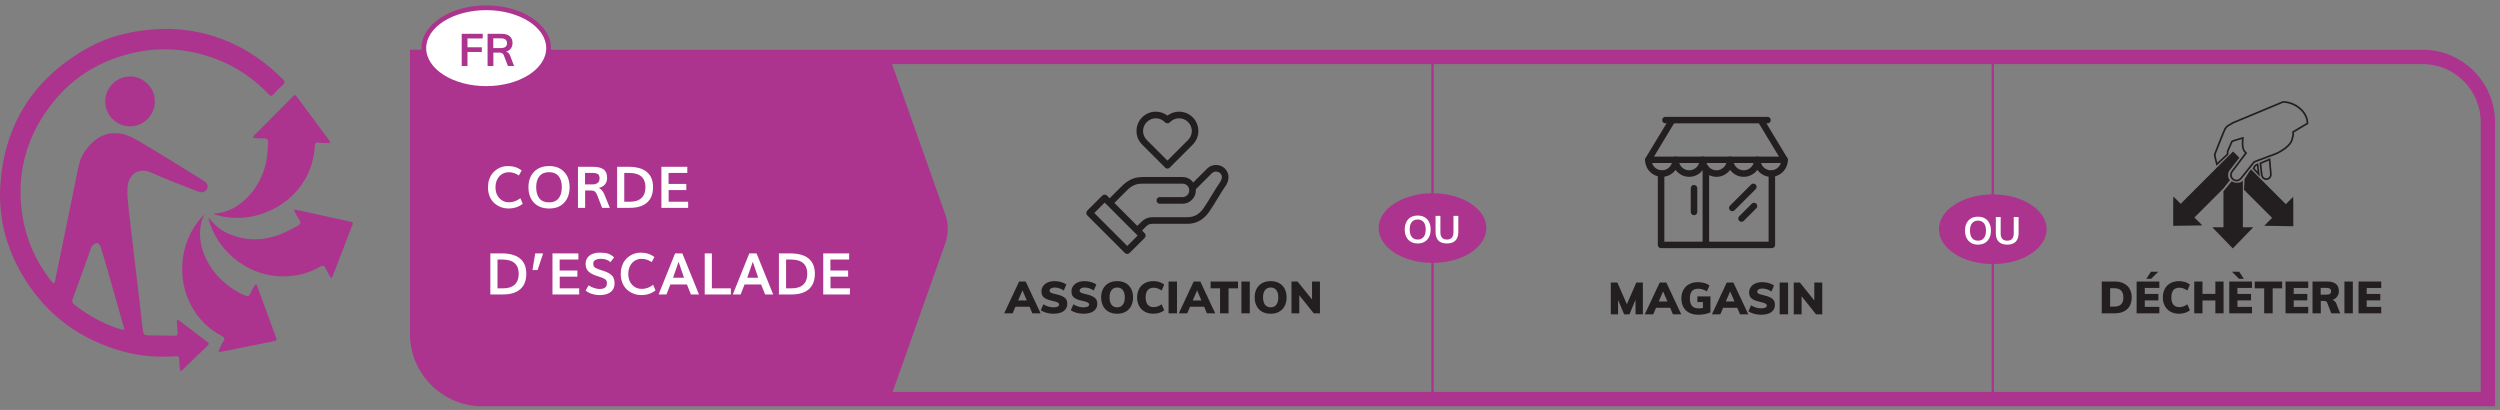 <svg width="433" height="71" viewBox="0 0 433 71" fill="none" xmlns="http://www.w3.org/2000/svg">
<rect x="0" y="0" width="433" height="71" fill="#808080" stroke="none"/>
<g clip-path="url(#clip0_47_1932)">
<path d="M432.141 70.37H83.557C76.635 70.37 71 64.74 71 57.813V8.615H419.589C426.51 8.615 432.141 14.25 432.141 21.172V70.37ZM73.484 11.099V57.813C73.484 63.37 78.005 67.886 83.557 67.886H429.661V21.172C429.661 15.62 425.141 11.099 419.589 11.099" fill="#AC348E"/>
<path d="M154.109 69.276H88.448C71.078 69.005 72.193 57.339 72.24 47.078V10H154.109L163.724 37.141C164.297 38.755 164.297 40.521 163.724 42.135" fill="#AC348E"/>
<path d="M95.021 8.333C95.021 12.198 90.177 15.328 84.208 15.328C78.24 15.328 73.401 12.198 73.401 8.333C73.401 4.469 78.24 1.339 84.208 1.339C90.177 1.339 95.021 4.469 95.021 8.333Z" fill="white"/>
<path d="M84.208 15.745C78.021 15.745 72.99 12.422 72.99 8.334C72.99 4.25 78.021 0.927 84.208 0.927C90.396 0.927 95.432 4.25 95.432 8.334C95.432 12.422 90.396 15.745 84.208 15.745ZM84.208 1.755C78.479 1.755 73.818 4.708 73.818 8.334C73.818 11.964 78.479 14.917 84.208 14.917C89.943 14.917 94.604 11.964 94.604 8.334C94.604 4.708 89.943 1.755 84.208 1.755Z" fill="#AC348E"/>
<path d="M79.969 5.854H83.609V6.662H80.969V8.188H83.453V9H80.969V11.427H79.969" fill="#AC348E"/>
<path d="M89.037 11.427H87.969L87.26 9.573C87.198 9.401 87.099 9.281 86.969 9.214C86.839 9.146 86.667 9.109 86.458 9.109H85.453V11.427H84.448V5.854H86.839C87.469 5.854 87.948 5.99 88.276 6.271C88.604 6.547 88.771 6.943 88.771 7.458C88.771 7.828 88.672 8.146 88.474 8.401C88.281 8.662 88.005 8.844 87.641 8.953C87.969 9.021 88.208 9.25 88.354 9.641L89.037 11.427ZM86.693 8.328C87.073 8.328 87.359 8.255 87.542 8.12C87.724 7.974 87.818 7.761 87.818 7.474C87.818 7.193 87.724 6.984 87.542 6.844C87.365 6.703 87.083 6.636 86.693 6.636H85.432V8.328" fill="#AC348E"/>
<path d="M29.155 5C36.504 5.135 43.342 8.021 48.988 13.729C49.358 14.104 49.384 14.344 48.983 14.708C48.415 15.208 47.889 15.75 47.384 16.318C47.061 16.682 46.863 16.672 46.519 16.312C43.847 13.505 40.696 11.401 37.045 10.078C32.337 8.37 27.535 8.062 22.66 9.255C16.17 10.838 11.103 14.463 7.493 20.057C4.066 25.37 2.905 31.208 3.899 37.448C4.556 41.557 6.217 45.25 8.754 48.547C8.827 48.646 8.894 48.75 8.983 48.833C9.097 48.938 9.228 49.026 9.353 49.125C9.41 48.979 9.498 48.844 9.524 48.693C10.056 46.156 10.576 43.62 11.097 41.083C11.826 37.531 12.561 33.974 13.274 30.417C13.561 28.974 13.795 27.516 14.655 26.271C16.181 24.068 18.191 22.682 20.957 23.162C22.165 23.37 23.337 24.01 24.415 24.651C28.045 26.807 31.623 29.047 35.217 31.266C35.931 31.708 36.118 32.177 35.858 32.719C35.577 33.302 35.009 33.458 34.222 33.146C31.55 32.083 28.842 31.094 26.228 29.912C23.978 28.896 22.207 30.182 22.082 32.536C22.019 33.708 22.144 34.901 22.274 36.073C22.743 40.292 23.259 44.505 23.754 48.719C24.092 51.594 24.441 54.469 24.764 57.349C24.821 57.818 25.019 58.062 25.488 58.068C27.092 58.104 28.707 58.125 30.316 58.156C30.701 58.161 30.79 57.943 30.759 57.599C30.707 56.969 30.67 56.339 30.634 55.708C30.629 55.599 30.691 55.49 30.717 55.385C30.811 55.422 30.915 55.438 30.993 55.495C32.649 56.75 34.306 58.01 35.962 59.271C36.238 59.479 36.191 59.641 35.967 59.854C34.498 61.266 33.03 62.688 31.561 64.099C31.483 64.177 31.363 64.208 31.259 64.26C31.228 64.146 31.175 64.031 31.165 63.917C31.113 63.37 31.04 62.818 31.04 62.271C31.04 61.766 30.837 61.656 30.368 61.693C26.925 61.979 23.545 61.604 20.264 60.578C12.853 58.266 7.228 53.703 3.462 46.911C0.858 42.208 -0.325 37.115 0.077 31.766C0.842 21.588 5.712 13.865 14.504 8.693C18.8 6.161 23.509 5.031 29.155 5ZM21.54 57.062C21.446 56.698 21.394 56.479 21.332 56.266C20.446 53.151 19.561 50.036 18.67 46.922C18.264 45.51 17.863 44.099 17.41 42.708C17.326 42.443 16.998 42.094 16.78 42.089C16.504 42.083 16.207 42.375 15.957 42.583C15.842 42.677 15.806 42.865 15.748 43.021C14.701 45.932 13.67 48.854 12.597 51.755C12.42 52.245 12.545 52.495 12.91 52.781C14.748 54.229 16.733 55.427 18.894 56.318C19.587 56.604 20.306 56.854 21.019 57.094C21.165 57.141 21.353 57.078 21.54 57.062Z" fill="#AC348E"/>
<path d="M36.92 37.01C41.764 36.812 45.337 32.239 46.144 27.828C46.332 26.812 46.363 25.766 46.441 24.729C46.483 24.213 46.248 23.943 45.686 23.963C45.196 23.984 44.707 23.943 44.217 23.922C44.077 23.911 43.946 23.864 43.811 23.833C43.884 23.703 43.931 23.542 44.035 23.438C45.4 22.057 46.769 20.693 48.139 19.318C49.014 18.438 49.9 17.557 50.769 16.667C51.009 16.422 51.15 16.401 51.373 16.703C53.259 19.266 55.165 21.812 57.056 24.37C57.123 24.463 57.16 24.583 57.207 24.688C57.077 24.719 56.946 24.781 56.816 24.781C56.285 24.766 55.754 24.76 55.228 24.698C54.728 24.641 54.54 24.792 54.514 25.312C54.415 27.427 53.816 29.401 52.738 31.224C49.712 36.354 43.035 38.953 37.347 37.203C37.202 37.156 37.061 37.073 36.92 37.01Z" fill="#AC348E"/>
<path d="M35.379 37.104C33.478 41.208 35.561 45.693 38.087 48.198C39.342 49.443 40.759 50.463 42.4 51.161C42.905 51.375 43.181 51.286 43.394 50.781C43.577 50.354 43.806 49.943 44.035 49.531C44.108 49.401 44.243 49.312 44.347 49.203C44.415 49.323 44.504 49.432 44.551 49.557C45.472 52.068 46.389 54.573 47.306 57.083C47.478 57.541 47.618 58.01 47.816 58.458C47.993 58.844 47.889 59 47.488 59.083C45.525 59.469 43.571 59.87 41.613 60.266C40.571 60.474 39.535 60.693 38.493 60.896C38.28 60.937 38.056 60.927 37.837 60.943C37.9 60.745 37.946 60.531 38.035 60.344C38.222 59.958 38.384 59.552 38.644 59.213C39.077 58.646 38.821 58.391 38.301 58.12C36.472 57.172 35.004 55.807 33.832 54.12C30.405 49.203 30.889 42.016 34.941 37.614C35.092 37.448 35.233 37.276 35.379 37.104Z" fill="#AC348E"/>
<path d="M36.097 37.651C36.946 38.74 37.91 39.656 39.139 40.266C42.103 41.719 45.16 41.792 48.228 40.708C49.389 40.297 50.467 39.651 51.577 39.099C52.077 38.849 52.175 38.51 51.827 38.021C51.519 37.594 51.28 37.109 51.025 36.646C50.978 36.557 50.988 36.432 50.972 36.323C51.071 36.323 51.17 36.312 51.264 36.333C54.431 37.026 57.592 37.724 60.759 38.406C61.15 38.49 61.155 38.641 61.035 38.953C59.889 41.917 58.748 44.885 57.608 47.854C57.566 47.958 57.488 48.047 57.425 48.146C57.342 48.068 57.228 48.005 57.175 47.906C56.889 47.417 56.592 46.927 56.337 46.411C56.129 45.984 55.9 45.932 55.483 46.172C53.175 47.516 50.675 48.016 48.019 47.833C42.525 47.448 37.452 43.219 36.123 37.88C36.108 37.807 36.103 37.724 36.097 37.651Z" fill="#AC348E"/>
<path d="M18.222 17.578C18.222 15.193 20.17 13.234 22.54 13.245C24.889 13.255 26.811 15.187 26.821 17.552C26.832 19.937 24.879 21.896 22.504 21.885C20.155 21.875 18.228 19.932 18.222 17.578Z" fill="#AC348E"/>
<path d="M88.077 36.107C87.608 36.107 87.162 36.028 86.739 35.868C86.316 35.705 85.939 35.474 85.606 35.175C85.274 34.875 85.009 34.491 84.811 34.023C84.615 33.55 84.518 33.026 84.518 32.45C84.518 31.968 84.583 31.524 84.713 31.117C84.846 30.707 85.025 30.36 85.25 30.077C85.475 29.791 85.735 29.547 86.031 29.345C86.328 29.143 86.64 28.995 86.969 28.9C87.297 28.806 87.634 28.759 87.98 28.759C88.91 28.759 89.701 29.014 90.353 29.525L89.869 30.39C89.329 30.015 88.733 29.828 88.082 29.828C87.779 29.828 87.491 29.888 87.218 30.009C86.948 30.129 86.708 30.299 86.5 30.517C86.292 30.735 86.126 31.01 86.002 31.342C85.878 31.674 85.816 32.038 85.816 32.435C85.816 33.22 86.038 33.85 86.481 34.325C86.923 34.8 87.483 35.038 88.16 35.038C88.873 35.038 89.527 34.799 90.123 34.32L90.538 35.302C89.848 35.839 89.028 36.107 88.077 36.107ZM95.113 36.112C94.003 36.112 93.128 35.779 92.486 35.111C91.848 34.441 91.529 33.541 91.529 32.411C91.529 31.311 91.85 30.427 92.491 29.76C93.136 29.092 94.015 28.759 95.128 28.759C96.205 28.759 97.061 29.092 97.696 29.76C98.334 30.424 98.653 31.308 98.653 32.411C98.653 33.544 98.339 34.444 97.711 35.111C97.083 35.779 96.217 36.112 95.113 36.112ZM95.084 35.053C95.81 35.053 96.362 34.825 96.739 34.369C97.117 33.91 97.306 33.258 97.306 32.411C97.306 31.591 97.117 30.954 96.739 30.502C96.362 30.046 95.816 29.818 95.103 29.818C94.384 29.818 93.831 30.046 93.443 30.502C93.059 30.954 92.867 31.591 92.867 32.411C92.867 33.261 93.054 33.913 93.429 34.369C93.803 34.825 94.355 35.053 95.084 35.053ZM101.329 31.942H102.516C103.401 31.942 103.844 31.599 103.844 30.912C103.844 30.538 103.751 30.285 103.565 30.155C103.38 30.022 103.074 29.955 102.647 29.955H101.329V31.942ZM100.104 36V28.891H102.667C103.058 28.891 103.395 28.92 103.678 28.979C103.964 29.037 104.223 29.138 104.454 29.281C104.685 29.421 104.859 29.623 104.977 29.887C105.094 30.147 105.152 30.469 105.152 30.854C105.152 31.254 105.034 31.609 104.796 31.918C104.558 32.224 104.2 32.431 103.722 32.538C104.148 32.776 104.462 33.147 104.664 33.651L105.626 36H104.283L103.468 33.886C103.334 33.537 103.189 33.301 103.033 33.178C102.877 33.054 102.641 32.992 102.325 32.992H101.344V36H100.104ZM106.881 36V28.891H108.863C110.286 28.891 111.349 29.193 112.052 29.799C112.755 30.401 113.106 31.269 113.106 32.401C113.106 33.577 112.761 34.47 112.071 35.082C111.384 35.694 110.382 36 109.063 36H106.881ZM108.121 34.935H109.127C109.986 34.935 110.646 34.721 111.104 34.291C111.563 33.861 111.793 33.23 111.793 32.397C111.793 31.605 111.56 31.002 111.095 30.585C110.632 30.165 109.926 29.955 108.976 29.955H108.121V34.935ZM114.557 36V28.891H119.044V29.955H115.797V31.855H118.868V32.924H115.812V34.935H119.186V36H114.557ZM84.928 51V43.891H86.91C88.333 43.891 89.395 44.193 90.099 44.799C90.802 45.401 91.153 46.269 91.153 47.401C91.153 48.577 90.808 49.47 90.118 50.082C89.431 50.694 88.429 51 87.11 51H84.928ZM86.168 49.935H87.174C88.033 49.935 88.692 49.721 89.151 49.291C89.61 48.861 89.84 48.23 89.84 47.397C89.84 46.605 89.607 46.002 89.142 45.585C88.679 45.165 87.973 44.955 87.022 44.955H86.168V49.935ZM92.223 46.772L92.701 43.891H94.068L93.111 46.772H92.223ZM95.689 51V43.891H100.177V44.955H96.93V46.855H100.001V47.924H96.944V49.935H100.318V51H95.689ZM103.907 51.112C103.419 51.112 102.949 51.041 102.496 50.898C102.044 50.754 101.687 50.556 101.427 50.302L101.954 49.413C102.185 49.592 102.485 49.743 102.853 49.867C103.224 49.991 103.549 50.053 103.829 50.053C104.269 50.053 104.592 49.971 104.801 49.809C105.012 49.646 105.118 49.398 105.118 49.066C105.118 48.936 105.108 48.832 105.089 48.754C105.069 48.672 105.025 48.59 104.957 48.505C104.889 48.417 104.786 48.337 104.649 48.266C104.516 48.191 104.335 48.113 104.107 48.031C104.01 47.999 103.844 47.945 103.609 47.87C103.378 47.795 103.209 47.738 103.102 47.699C102.516 47.478 102.091 47.217 101.827 46.918C101.563 46.615 101.432 46.207 101.432 45.692C101.432 45.276 101.541 44.919 101.759 44.623C101.98 44.327 102.273 44.109 102.638 43.969C103.002 43.829 103.419 43.759 103.888 43.759C104.522 43.759 105.016 43.821 105.367 43.944C105.719 44.068 106.051 44.28 106.363 44.579L105.729 45.399C105.328 45.019 104.773 44.828 104.063 44.828C103.676 44.828 103.36 44.895 103.116 45.028C102.875 45.162 102.755 45.365 102.755 45.639C102.755 45.772 102.766 45.883 102.789 45.971C102.812 46.055 102.859 46.14 102.931 46.225C103.006 46.306 103.111 46.383 103.248 46.454C103.385 46.523 103.567 46.597 103.795 46.679C103.876 46.708 104.046 46.765 104.303 46.85C104.563 46.931 104.757 46.996 104.884 47.045C105.463 47.276 105.867 47.541 106.095 47.841C106.323 48.14 106.437 48.557 106.437 49.091C106.437 49.446 106.367 49.758 106.227 50.028C106.087 50.295 105.896 50.505 105.655 50.658C105.414 50.811 105.147 50.925 104.854 51C104.562 51.075 104.246 51.112 103.907 51.112ZM111.075 51.107C110.606 51.107 110.16 51.028 109.737 50.868C109.314 50.705 108.937 50.474 108.604 50.175C108.272 49.875 108.007 49.491 107.809 49.023C107.613 48.55 107.516 48.026 107.516 47.45C107.516 46.968 107.581 46.524 107.711 46.117C107.844 45.707 108.023 45.36 108.248 45.077C108.473 44.791 108.733 44.547 109.029 44.345C109.326 44.143 109.638 43.995 109.967 43.9C110.296 43.806 110.632 43.759 110.978 43.759C111.909 43.759 112.7 44.014 113.351 44.525L112.867 45.39C112.327 45.015 111.731 44.828 111.08 44.828C110.777 44.828 110.489 44.888 110.216 45.009C109.946 45.129 109.706 45.298 109.498 45.517C109.29 45.735 109.124 46.01 109 46.342C108.876 46.674 108.814 47.038 108.814 47.435C108.814 48.22 109.036 48.85 109.479 49.325C109.921 49.8 110.481 50.038 111.158 50.038C111.871 50.038 112.525 49.799 113.121 49.32L113.536 50.302C112.846 50.839 112.026 51.107 111.075 51.107ZM116.568 48.109H118.473C118.098 46.999 117.784 46.077 117.53 45.341C117.319 45.956 116.998 46.879 116.568 48.109ZM114.068 51L116.925 43.891H118.185L121.065 51H119.664L118.976 49.267H116.104L115.431 51H114.068ZM122.057 51V43.891H123.297V49.935H126.588V51H122.057ZM129.42 48.109H131.324C130.95 46.999 130.636 46.077 130.382 45.341C130.17 45.956 129.85 46.879 129.42 48.109ZM126.92 51L129.776 43.891H131.036L133.917 51H132.516L131.827 49.267H128.956L128.282 51H126.92ZM134.908 51V43.891H136.891C138.313 43.891 139.376 44.193 140.079 44.799C140.782 45.401 141.134 46.269 141.134 47.401C141.134 48.577 140.789 49.47 140.099 50.082C139.412 50.694 138.409 51 137.091 51H134.908ZM136.148 49.935H137.154C138.014 49.935 138.673 49.721 139.132 49.291C139.591 48.861 139.82 48.23 139.82 47.397C139.82 46.605 139.588 46.002 139.122 45.585C138.66 45.165 137.953 44.955 137.003 44.955H136.148V49.935ZM142.584 51V43.891H147.071V44.955H143.824V46.855H146.896V47.924H143.839V49.935H147.213V51H142.584Z" fill="white"/>
<path d="M247.908 68.795H248.314V10.212H247.908V68.795Z" fill="#AC348E"/>
<path d="M257.435 39.5C257.435 42.834 253.26 45.538 248.111 45.538C242.962 45.538 238.78 42.834 238.78 39.5C238.78 36.166 242.962 33.469 248.111 33.469C253.26 33.469 257.435 36.166 257.435 39.5Z" fill="#AC348E"/>
<path d="M244.356 41.875C244.02 41.679 243.754 41.398 243.572 41.034C243.39 40.67 243.299 40.243 243.299 39.745C243.299 39.255 243.39 38.828 243.572 38.463C243.754 38.092 244.013 37.819 244.349 37.623C244.686 37.427 245.085 37.329 245.547 37.329C246.01 37.329 246.402 37.427 246.745 37.623C247.081 37.819 247.341 38.092 247.516 38.463C247.698 38.828 247.789 39.255 247.789 39.745C247.789 40.243 247.698 40.67 247.516 41.034C247.334 41.398 247.074 41.679 246.738 41.875C246.402 42.071 246.01 42.169 245.547 42.169C245.092 42.169 244.693 42.071 244.356 41.875ZM246.57 41.041C246.808 40.74 246.934 40.306 246.934 39.745C246.934 39.185 246.808 38.758 246.57 38.463C246.325 38.162 245.982 38.015 245.547 38.015C245.106 38.015 244.77 38.162 244.525 38.456C244.279 38.758 244.16 39.185 244.16 39.745C244.16 40.306 244.279 40.74 244.525 41.041C244.77 41.336 245.106 41.49 245.547 41.49C245.982 41.49 246.325 41.336 246.57 41.041Z" fill="white"/>
<path d="M249.141 41.672C248.805 41.335 248.637 40.845 248.637 40.201V37.392H249.477V40.25C249.477 40.656 249.575 40.964 249.764 41.174C249.953 41.385 250.234 41.49 250.612 41.49C250.976 41.49 251.263 41.385 251.453 41.167C251.642 40.957 251.74 40.649 251.74 40.25V37.392H252.58V40.201C252.58 40.845 252.412 41.328 252.076 41.665C251.74 42.001 251.256 42.169 250.612 42.169C249.96 42.169 249.47 42.008 249.141 41.672Z" fill="white"/>
<path d="M344.949 68.992H345.348V10.408H344.949V68.992Z" fill="#AC348E"/>
<path d="M354.476 39.703C354.476 43.031 350.301 45.734 345.152 45.734C339.996 45.734 335.821 43.031 335.821 39.703C335.821 36.369 339.996 33.665 345.152 33.665C350.301 33.665 354.476 36.369 354.476 39.703Z" fill="#AC348E"/>
<path d="M341.397 42.078C341.061 41.875 340.795 41.602 340.613 41.23C340.431 40.866 340.339 40.439 340.339 39.941C340.339 39.451 340.431 39.024 340.613 38.66C340.788 38.295 341.054 38.015 341.39 37.819C341.726 37.63 342.126 37.532 342.588 37.532C343.05 37.532 343.443 37.63 343.786 37.819C344.122 38.015 344.381 38.295 344.557 38.66C344.739 39.024 344.83 39.451 344.83 39.941C344.83 40.439 344.739 40.866 344.557 41.23C344.374 41.602 344.115 41.875 343.779 42.078C343.443 42.274 343.05 42.372 342.588 42.372C342.133 42.372 341.733 42.274 341.397 42.078ZM343.611 41.237C343.849 40.936 343.975 40.502 343.975 39.941C343.975 39.388 343.849 38.961 343.611 38.66C343.366 38.358 343.022 38.211 342.588 38.211C342.147 38.211 341.811 38.358 341.565 38.66C341.32 38.954 341.201 39.381 341.201 39.941C341.201 40.502 341.32 40.936 341.565 41.237C341.811 41.539 342.147 41.686 342.588 41.686C343.022 41.686 343.366 41.539 343.611 41.237Z" fill="white"/>
<path d="M346.175 41.868C345.845 41.532 345.677 41.048 345.677 40.404V37.588H346.518V40.446C346.518 40.852 346.616 41.16 346.805 41.37C346.994 41.581 347.281 41.686 347.653 41.686C348.024 41.686 348.304 41.581 348.493 41.37C348.682 41.153 348.781 40.852 348.781 40.446V37.588H349.621V40.404C349.621 41.041 349.453 41.532 349.117 41.868C348.781 42.204 348.297 42.372 347.653 42.372C347.001 42.372 346.511 42.204 346.175 41.868Z" fill="white"/>
<path d="M364.024 48.761H366.272C366.882 48.761 367.407 48.866 367.841 49.09C368.29 49.307 368.626 49.622 368.857 50.036C369.095 50.449 369.214 50.939 369.214 51.507C369.214 52.074 369.095 52.572 368.864 52.985C368.633 53.405 368.297 53.72 367.855 53.938C367.414 54.155 366.889 54.267 366.272 54.267H364.024V48.761ZM366.167 53.104C366.706 53.104 367.113 52.971 367.372 52.712C367.645 52.445 367.771 52.039 367.771 51.507C367.771 50.449 367.239 49.917 366.167 49.917H365.474V53.104" fill="#231F20"/>
<path d="M370.062 48.761H373.999V49.875H371.477V50.911H373.831V52.025H371.477V53.153H373.999V54.267H370.062V48.761ZM371.743 48.285L372.549 47.066H373.803L372.584 48.285H371.743Z" fill="#231F20"/>
<path d="M375.925 53.986C375.498 53.748 375.176 53.419 374.945 52.992C374.713 52.565 374.601 52.067 374.601 51.507C374.601 50.946 374.713 50.456 374.945 50.029C375.176 49.601 375.498 49.279 375.925 49.041C376.353 48.81 376.85 48.691 377.424 48.691C377.782 48.691 378.132 48.747 378.475 48.852C378.811 48.964 379.085 49.111 379.288 49.293L378.846 50.323C378.398 49.994 377.936 49.833 377.452 49.833C377.011 49.833 376.668 49.973 376.43 50.253C376.192 50.54 376.079 50.953 376.079 51.507C376.079 52.06 376.192 52.48 376.43 52.768C376.668 53.048 377.011 53.195 377.452 53.195C377.936 53.195 378.398 53.027 378.846 52.705L379.288 53.734C379.085 53.916 378.811 54.063 378.475 54.176C378.132 54.281 377.782 54.337 377.424 54.337C376.85 54.337 376.353 54.218 375.925 53.986Z" fill="#231F20"/>
<path d="M385.123 48.761V54.267H383.701V52.039H381.473V54.267H380.044V48.761H381.473V50.904H383.701V48.761" fill="#231F20"/>
<path d="M386.11 48.761H390.047V49.875H387.525V50.911H389.879V52.025H387.525V53.153H390.047V54.267H386.11V48.761ZM386.573 47.066H387.834L388.632 48.285H387.792L386.573 47.066Z" fill="#231F20"/>
<path d="M392.156 49.938H390.517V48.761H395.266V49.938H393.627V54.267H392.156" fill="#231F20"/>
<path d="M395.855 48.761H399.784V49.874H397.27V50.911H399.623V52.025H397.27V53.153H399.784V54.267H395.855" fill="#231F20"/>
<path d="M405.318 54.267H403.777L403.07 52.431C402.986 52.228 402.79 52.123 402.488 52.123H401.963V54.267H400.527V48.761H403.091C403.756 48.761 404.254 48.901 404.59 49.188C404.926 49.475 405.094 49.882 405.094 50.414C405.094 50.785 404.996 51.107 404.793 51.374C404.597 51.647 404.317 51.843 403.959 51.955C404.114 51.983 404.254 52.06 404.373 52.172C404.499 52.284 404.597 52.438 404.667 52.627L405.318 54.267ZM403.532 50.897C403.672 50.799 403.742 50.652 403.742 50.456C403.742 50.246 403.672 50.092 403.532 49.994C403.399 49.903 403.175 49.861 402.86 49.861H401.942V51.037H402.86C403.168 51.037 403.392 50.995 403.532 50.897Z" fill="#231F20"/>
<path d="M406.054 54.267H407.511V48.761H406.054V54.267Z" fill="#231F20"/>
<path d="M408.499 48.761H412.429V49.874H409.914V50.911H412.268V52.025H409.914V53.153H412.429V54.267H408.499" fill="#231F20"/>
<path d="M385.102 27.837V27.885L385.157 27.837" fill="#231F20"/>
<path d="M388.464 32.67L388.471 32.677L388.492 31.206" fill="#231F20"/>
<path d="M388.464 39.36V31.234L388.38 31.339C388.121 31.668 387.638 31.647 387.252 31.654C387.063 31.654 386.692 31.486 386.517 31.402L385.102 33.126V39.36H383.168L384.941 41.195L386.72 43.024L388.492 41.195L390.264 39.36" fill="#231F20"/>
<path d="M384.633 28.355L385.102 27.893V27.886" fill="#231F20"/>
<path d="M385.158 27.837L385.851 27.15L385.844 27.143L385.158 27.837Z" fill="#231F20"/>
<path d="M385.157 27.837L385.102 27.885V27.892L385.157 27.837Z" fill="#231F20"/>
<path d="M397.179 34.085L395.904 35.36L390.237 29.693L389.886 29.336L389.564 29.742L388.759 31.003L388.661 32.866L393.529 37.735L392.163 39.108L394.713 39.143L397.2 39.185V35.353" fill="#231F20"/>
<path d="M387.869 27.325L386.944 26.401L386.769 26.239L385.851 27.15L385.158 27.837L385.102 27.893L384.632 28.355L383.694 29.294H383.701L377.697 35.297L376.422 34.022L376.401 35.416V39.115L378.895 39.08L380.044 39.059L381.445 39.038L380.317 37.91L380.072 37.672L385.102 32.635L386.223 31.206C385.956 30.961 385.907 30.562 385.914 30.218C385.921 29.959 386.012 29.7 386.181 29.476L386.272 29.364L387.014 28.411L387.539 27.739L387.82 27.374" fill="#231F20"/>
<path d="M387.007 31.213L387.035 31.192C387 31.178 386.965 31.164 386.937 31.143" fill="#231F20"/>
<path d="M391.413 30.611L390.145 29.203L390.398 28.698L390.412 28.677L390.517 28.782L390.419 28.677C390.622 28.474 390.643 28.46 390.93 28.355L391.133 28.285L391.413 30.611ZM390.496 29.154L391.007 29.721L390.888 28.691C390.783 28.733 390.748 28.761 390.643 28.873" fill="#231F20"/>
<path d="M392.527 31.178C392.317 31.178 392.114 31.101 391.946 30.968C391.749 30.807 391.623 30.576 391.588 30.323V30.317L391.343 28.201L393.214 27.381L393.459 30.099C393.522 30.625 393.151 31.108 392.639 31.171C392.604 31.178 392.562 31.178 392.527 31.178ZM391.883 30.288C391.904 30.464 391.995 30.625 392.128 30.737C392.268 30.849 392.436 30.898 392.604 30.877C392.954 30.835 393.207 30.499 393.165 30.134L392.954 27.816L391.665 28.383" fill="#231F20"/>
<path d="M387.357 31.423C387.203 31.423 387.056 31.388 386.909 31.325C386.867 31.311 386.832 31.29 386.797 31.269L386.769 31.248L386.398 30.877C386.166 30.478 386.202 29.973 386.489 29.595L388.814 26.513C388.443 26.148 388.345 25.714 388.282 25.308C388.254 25.105 388.261 24.698 388.296 24.096C387.224 24.411 386.769 24.558 386.699 24.6C386.685 24.607 386.678 24.614 386.671 24.621L386.678 24.642L385.991 26.191L385.956 26.793L383.883 28.719L383.82 28.474C383.729 28.145 383.442 27.038 383.442 26.863C383.442 26.674 383.596 26.331 383.624 26.261C383.869 25.63 385.116 22.443 385.284 22.205C385.452 21.973 385.606 21.784 385.9 21.595C386.166 21.427 386.622 21.168 386.643 21.154L386.657 21.147L395.385 17.511H395.413C396.457 17.511 397.55 17.918 398.397 18.632C399.301 19.389 399.798 20.362 399.798 21.371V21.462L397.326 22.933C397.34 23.241 397.326 23.48 397.277 23.648C397.241 23.753 397.213 23.858 397.185 23.963C397.087 24.369 396.989 24.762 396.429 25.322C395.735 26.015 394.713 26.59 394.061 26.835C393.858 26.905 393.459 27.052 393.003 27.227L390.741 28.075L390.482 28.194L388.282 30.954C388.051 31.255 387.708 31.423 387.357 31.423ZM386.958 31.024C386.986 31.038 387.007 31.045 387.028 31.059C387.385 31.213 387.806 31.101 388.044 30.772L390.299 27.956L390.629 27.795L392.898 26.947C393.354 26.779 393.753 26.632 393.956 26.555C394.601 26.317 395.588 25.742 396.219 25.112C396.723 24.607 396.807 24.278 396.898 23.893C396.926 23.788 396.954 23.676 396.989 23.557C397.024 23.459 397.052 23.255 397.024 22.863L397.01 22.772L399.504 21.287C399.441 19.332 397.305 17.82 395.441 17.805L386.783 21.42C386.72 21.455 386.3 21.693 386.054 21.847C385.802 22.002 385.683 22.163 385.529 22.38C385.41 22.548 384.464 24.923 383.897 26.38C383.827 26.527 383.743 26.772 383.743 26.863C383.743 26.954 383.89 27.556 384.044 28.166L385.662 26.66L385.697 26.12L386.363 24.621C386.363 24.551 386.398 24.46 386.524 24.355C386.566 24.327 386.657 24.257 388.415 23.753L388.618 23.697L388.604 23.907C388.555 24.579 388.548 25.063 388.576 25.259C388.646 25.735 388.751 26.064 389.067 26.352L389.214 26.485L386.727 29.777C386.517 30.05 386.482 30.415 386.65 30.709" fill="#231F20"/>
<path d="M284.544 48.936V54.442H283.276L283.269 51.92L282.226 54.442H281.301L280.25 51.955V54.442H278.989V48.936H280.124L281.777 52.698L283.409 48.936" fill="#231F20"/>
<path d="M289.273 53.307H286.828L286.338 54.442H284.88L287.458 48.936H288.607L291.192 54.442H289.756L289.273 53.307ZM288.803 52.214L288.047 50.477L287.297 52.214" fill="#231F20"/>
<path d="M296.25 51.332V54.099C295.956 54.232 295.626 54.337 295.262 54.407C294.898 54.477 294.527 54.512 294.148 54.512C293.546 54.512 293.028 54.4 292.586 54.176C292.145 53.944 291.809 53.622 291.571 53.195C291.332 52.775 291.213 52.263 291.213 51.682C291.213 51.114 291.332 50.617 291.571 50.197C291.809 49.77 292.145 49.44 292.579 49.209C293.007 48.978 293.518 48.866 294.092 48.866C294.492 48.866 294.863 48.915 295.22 49.02C295.57 49.125 295.858 49.265 296.082 49.447L295.626 50.477C295.374 50.309 295.129 50.19 294.891 50.12C294.66 50.043 294.408 50.008 294.141 50.008C293.651 50.008 293.287 50.141 293.042 50.421C292.803 50.694 292.684 51.114 292.684 51.682C292.684 52.27 292.81 52.712 293.063 52.992C293.308 53.272 293.693 53.412 294.218 53.412C294.457 53.412 294.702 53.391 294.947 53.342V52.319H293.987V51.332" fill="#231F20"/>
<path d="M300.887 53.307H298.442L297.952 54.442H296.502L299.073 48.936H300.222L302.806 54.442H301.377L300.887 53.307ZM300.418 52.214L299.661 50.477L298.912 52.214" fill="#231F20"/>
<path d="M303.808 54.351C303.409 54.246 303.08 54.099 302.827 53.91L303.283 52.88C303.556 53.048 303.836 53.181 304.137 53.272C304.446 53.363 304.747 53.405 305.048 53.405C305.356 53.405 305.594 53.363 305.763 53.279C305.924 53.195 306.008 53.076 306.008 52.922C306.008 52.782 305.938 52.67 305.784 52.578C305.636 52.487 305.356 52.396 304.943 52.312C304.418 52.207 304.018 52.081 303.724 51.927C303.437 51.773 303.234 51.598 303.122 51.388C303.003 51.184 302.946 50.932 302.946 50.638C302.946 50.302 303.038 50.001 303.234 49.727C303.423 49.454 303.689 49.244 304.032 49.09C304.383 48.943 304.775 48.866 305.216 48.866C305.615 48.866 306.001 48.922 306.379 49.034C306.75 49.146 307.044 49.286 307.255 49.468L306.806 50.498C306.561 50.33 306.309 50.197 306.043 50.106C305.77 50.022 305.503 49.973 305.237 49.973C304.971 49.973 304.761 50.022 304.6 50.127C304.439 50.225 304.361 50.358 304.361 50.526C304.361 50.624 304.39 50.701 304.446 50.764C304.502 50.827 304.607 50.883 304.761 50.946C304.915 51.002 305.153 51.065 305.461 51.136C305.959 51.241 306.358 51.374 306.638 51.521C306.925 51.675 307.128 51.85 307.248 52.06C307.367 52.263 307.423 52.508 307.423 52.789C307.423 53.328 307.213 53.748 306.799 54.057C306.379 54.358 305.791 54.512 305.034 54.512C304.621 54.512 304.214 54.463 303.808 54.351Z" fill="#231F20"/>
<path d="M308.236 54.442H309.693V48.936H308.236V54.442Z" fill="#231F20"/>
<path d="M315.612 48.936V54.442H314.533L312.039 51.318V54.442H310.68V48.936H311.745L314.239 52.046V48.936" fill="#231F20"/>
<path d="M306.141 21.357H288.439C288.131 21.357 287.886 21.105 287.886 20.797C287.886 20.488 288.131 20.236 288.439 20.236H306.141C306.449 20.236 306.694 20.488 306.694 20.797C306.694 21.105 306.449 21.357 306.141 21.357Z" fill="#231F20"/>
<path d="M309.104 28.236H285.504C285.301 28.236 285.105 28.131 285.007 27.956C284.909 27.781 284.895 27.564 285 27.388L289.084 20.636C289.238 20.369 289.588 20.292 289.847 20.446C290.106 20.608 290.197 20.951 290.036 21.21L286.471 27.122H308.116L304.551 21.21C304.39 20.951 304.474 20.608 304.74 20.446C304.992 20.292 305.342 20.369 305.503 20.636L309.58 27.388C309.685 27.564 309.685 27.781 309.587 27.956C309.489 28.131 309.3 28.236 309.104 28.236Z" fill="#231F20"/>
<path d="M287.858 30.625C286.24 30.625 284.93 29.315 284.93 27.704C284.93 27.388 285.182 27.136 285.497 27.136C285.805 27.136 286.058 27.388 286.058 27.704C286.058 28.691 286.863 29.497 287.858 29.497C288.839 29.497 289.651 28.691 289.651 27.704C289.651 27.388 289.903 27.136 290.211 27.136C290.52 27.136 290.772 27.388 290.772 27.704C290.772 29.315 289.462 30.625 287.858 30.625Z" fill="#231F20"/>
<path d="M292.572 30.625C290.961 30.625 289.644 29.315 289.644 27.704C289.644 27.388 289.903 27.136 290.211 27.136C290.52 27.136 290.772 27.388 290.772 27.704C290.772 28.691 291.577 29.497 292.572 29.497C293.56 29.497 294.365 28.691 294.365 27.704C294.365 27.388 294.618 27.136 294.933 27.136C295.241 27.136 295.493 27.388 295.493 27.704C295.493 29.315 294.183 30.625 292.572 30.625Z" fill="#231F20"/>
<path d="M297.294 30.625C295.682 30.625 294.365 29.315 294.365 27.704C294.365 27.388 294.618 27.136 294.933 27.136C295.241 27.136 295.493 27.388 295.493 27.704C295.493 28.691 296.299 29.497 297.294 29.497C298.281 29.497 299.087 28.691 299.087 27.704C299.087 27.388 299.339 27.136 299.647 27.136C299.963 27.136 300.215 27.388 300.215 27.704C300.215 29.315 298.905 30.625 297.294 30.625Z" fill="#231F20"/>
<path d="M302.008 30.625C300.397 30.625 299.087 29.315 299.087 27.704C299.087 27.388 299.339 27.136 299.647 27.136C299.962 27.136 300.214 27.388 300.214 27.704C300.214 28.691 301.02 29.497 302.008 29.497C303.002 29.497 303.808 28.691 303.808 27.704C303.808 27.388 304.06 27.136 304.368 27.136C304.677 27.136 304.929 27.388 304.929 27.704C304.929 29.315 303.619 30.625 302.008 30.625Z" fill="#231F20"/>
<path d="M306.729 30.625C305.118 30.625 303.808 29.315 303.808 27.704C303.808 27.388 304.06 27.136 304.369 27.136C304.677 27.136 304.929 27.388 304.929 27.704C304.929 28.691 305.735 29.497 306.729 29.497C307.717 29.497 308.523 28.691 308.523 27.704C308.523 27.388 308.775 27.136 309.09 27.136C309.398 27.136 309.65 27.388 309.65 27.704C309.65 29.315 308.34 30.625 306.729 30.625Z" fill="#231F20"/>
<path d="M306.884 42.982H287.697C287.388 42.982 287.136 42.729 287.136 42.421V30.064C287.136 29.749 287.388 29.497 287.697 29.497C288.012 29.497 288.264 29.749 288.264 30.064V41.861H306.323V30.078C306.323 29.77 306.575 29.518 306.884 29.518C307.192 29.518 307.451 29.77 307.451 30.078V42.421C307.451 42.729 307.192 42.982 306.884 42.982Z" fill="#231F20"/>
<path d="M295.458 42.862C295.15 42.862 294.891 42.61 294.891 42.302V29.168C294.891 28.852 295.15 28.6 295.458 28.6C295.767 28.6 296.019 28.852 296.019 29.168V42.302C296.019 42.61 295.767 42.862 295.458 42.862Z" fill="#231F20"/>
<path d="M293.399 37.273C293.09 37.273 292.838 37.02 292.838 36.705V32.593C292.838 32.285 293.09 32.033 293.399 32.033C293.707 32.033 293.966 32.285 293.966 32.593V36.705C293.966 37.02 293.707 37.273 293.399 37.273Z" fill="#231F20"/>
<path d="M300.025 36.586C299.885 36.586 299.738 36.53 299.633 36.418C299.409 36.201 299.409 35.843 299.633 35.626L303.283 31.97C303.507 31.745 303.864 31.745 304.081 31.97C304.298 32.187 304.298 32.544 304.081 32.761L300.425 36.418C300.313 36.53 300.172 36.586 300.025 36.586Z" fill="#231F20"/>
<path d="M301.63 38.414C301.482 38.414 301.335 38.358 301.23 38.246C301.006 38.029 301.006 37.672 301.23 37.454L303.402 35.283C303.619 35.059 303.976 35.059 304.193 35.283C304.418 35.5 304.418 35.857 304.193 36.074L302.029 38.246C301.917 38.358 301.77 38.414 301.63 38.414Z" fill="#231F20"/>
<path d="M178.32 53.132H175.875L175.385 54.267H173.928L176.506 48.761H177.647L180.232 54.267H178.803L178.32 53.132ZM177.843 52.039L177.094 50.295L176.344 52.039" fill="#231F20"/>
<path d="M181.241 54.176C180.842 54.063 180.512 53.916 180.26 53.734L180.715 52.705C180.982 52.873 181.269 53.006 181.57 53.097C181.871 53.188 182.179 53.23 182.481 53.23C182.789 53.23 183.027 53.188 183.195 53.104C183.356 53.02 183.44 52.894 183.44 52.74C183.44 52.599 183.363 52.487 183.216 52.403C183.069 52.312 182.782 52.221 182.369 52.13C181.85 52.032 181.444 51.899 181.157 51.745C180.87 51.598 180.666 51.416 180.547 51.212C180.435 51.002 180.379 50.757 180.379 50.463C180.379 50.127 180.47 49.825 180.659 49.552C180.856 49.279 181.122 49.069 181.465 48.915C181.815 48.761 182.208 48.691 182.649 48.691C183.048 48.691 183.433 48.747 183.805 48.852C184.183 48.971 184.47 49.111 184.687 49.293L184.239 50.323C183.994 50.148 183.742 50.022 183.468 49.931C183.202 49.84 182.936 49.797 182.663 49.797C182.404 49.797 182.193 49.846 182.032 49.945C181.871 50.05 181.787 50.183 181.787 50.351C181.787 50.442 181.822 50.519 181.878 50.582C181.934 50.645 182.039 50.708 182.193 50.764C182.348 50.827 182.579 50.89 182.887 50.953C183.391 51.065 183.784 51.191 184.071 51.346C184.358 51.5 184.561 51.675 184.68 51.878C184.799 52.088 184.855 52.326 184.855 52.614C184.855 53.153 184.645 53.566 184.232 53.874C183.812 54.183 183.223 54.337 182.467 54.337C182.053 54.337 181.64 54.281 181.241 54.176Z" fill="#231F20"/>
<path d="M186.438 54.176C186.039 54.063 185.71 53.916 185.458 53.734L185.913 52.705C186.186 52.873 186.466 53.006 186.768 53.097C187.069 53.188 187.377 53.23 187.678 53.23C187.987 53.23 188.225 53.188 188.393 53.104C188.554 53.02 188.638 52.894 188.638 52.74C188.638 52.599 188.561 52.487 188.414 52.403C188.267 52.312 187.987 52.221 187.573 52.13C187.048 52.032 186.642 51.899 186.361 51.745C186.067 51.598 185.864 51.416 185.745 51.212C185.633 51.002 185.577 50.757 185.577 50.463C185.577 50.127 185.668 49.825 185.864 49.552C186.053 49.279 186.319 49.069 186.663 48.915C187.013 48.761 187.405 48.691 187.853 48.691C188.246 48.691 188.631 48.747 189.002 48.852C189.381 48.971 189.675 49.111 189.885 49.293L189.437 50.323C189.198 50.148 188.939 50.022 188.673 49.931C188.4 49.84 188.134 49.797 187.867 49.797C187.601 49.797 187.391 49.846 187.23 49.945C187.069 50.05 186.992 50.183 186.992 50.351C186.992 50.442 187.02 50.519 187.076 50.582C187.132 50.645 187.237 50.708 187.391 50.764C187.552 50.827 187.783 50.89 188.092 50.953C188.589 51.065 188.981 51.191 189.268 51.346C189.556 51.5 189.759 51.675 189.878 51.878C189.997 52.088 190.053 52.326 190.053 52.614C190.053 53.153 189.843 53.566 189.43 53.874C189.009 54.183 188.421 54.337 187.664 54.337C187.251 54.337 186.845 54.281 186.438 54.176Z" fill="#231F20"/>
<path d="M192.022 53.993C191.601 53.762 191.279 53.433 191.055 53.006C190.831 52.578 190.719 52.074 190.719 51.507C190.719 50.932 190.831 50.435 191.062 50.015C191.286 49.587 191.608 49.265 192.022 49.034C192.442 48.803 192.932 48.691 193.493 48.691C194.053 48.691 194.544 48.803 194.957 49.034C195.37 49.265 195.692 49.587 195.909 50.015C196.134 50.435 196.246 50.932 196.246 51.507C196.246 52.074 196.134 52.578 195.909 53.006C195.692 53.433 195.37 53.762 194.957 53.993C194.544 54.225 194.053 54.337 193.493 54.337C192.932 54.337 192.442 54.225 192.022 53.993ZM194.459 52.789C194.698 52.494 194.817 52.067 194.817 51.507C194.817 50.946 194.698 50.526 194.459 50.232C194.228 49.938 193.906 49.797 193.493 49.797C193.079 49.797 192.757 49.938 192.526 50.232C192.295 50.519 192.176 50.946 192.176 51.507C192.176 52.074 192.295 52.501 192.526 52.796C192.757 53.083 193.079 53.23 193.493 53.23C193.906 53.23 194.228 53.083 194.459 52.789Z" fill="#231F20"/>
<path d="M198.277 53.986C197.85 53.748 197.521 53.419 197.296 52.992C197.065 52.565 196.946 52.067 196.946 51.507C196.946 50.946 197.065 50.456 197.296 50.029C197.521 49.601 197.85 49.279 198.277 49.041C198.704 48.81 199.202 48.691 199.776 48.691C200.133 48.691 200.484 48.747 200.82 48.852C201.163 48.964 201.429 49.111 201.64 49.293L201.198 50.323C200.75 49.994 200.288 49.833 199.804 49.833C199.363 49.833 199.02 49.973 198.781 50.253C198.543 50.54 198.424 50.953 198.424 51.507C198.424 52.06 198.543 52.48 198.781 52.768C199.02 53.048 199.363 53.195 199.804 53.195C200.288 53.195 200.75 53.027 201.198 52.705L201.64 53.734C201.429 53.916 201.163 54.063 200.82 54.176C200.484 54.281 200.133 54.337 199.776 54.337C199.202 54.337 198.704 54.218 198.277 53.986Z" fill="#231F20"/>
<path d="M202.396 54.267H203.853V48.761H202.396V54.267Z" fill="#231F20"/>
<path d="M208.561 53.132H206.116L205.626 54.267H204.168L206.746 48.761H207.895L210.473 54.267H209.044L208.561 53.132ZM208.084 52.039L207.335 50.295L206.585 52.039" fill="#231F20"/>
<path d="M211.314 49.938H209.674V48.761H214.424V49.938H212.785V54.267H211.314" fill="#231F20"/>
<path d="M215.012 54.267H216.462V48.761H215.012V54.267Z" fill="#231F20"/>
<path d="M218.606 53.993C218.192 53.762 217.87 53.433 217.646 53.006C217.422 52.578 217.31 52.074 217.31 51.507C217.31 50.932 217.422 50.435 217.646 50.015C217.877 49.587 218.199 49.265 218.613 49.034C219.026 48.803 219.516 48.691 220.077 48.691C220.637 48.691 221.128 48.803 221.548 49.034C221.961 49.265 222.276 49.587 222.501 50.015C222.725 50.435 222.837 50.932 222.837 51.507C222.837 52.074 222.725 52.578 222.501 53.006C222.276 53.433 221.961 53.762 221.548 53.993C221.128 54.225 220.637 54.337 220.077 54.337C219.516 54.337 219.026 54.225 218.606 53.993ZM221.051 52.789C221.282 52.494 221.401 52.067 221.401 51.507C221.401 50.946 221.282 50.526 221.051 50.232C220.819 49.938 220.49 49.797 220.077 49.797C219.664 49.797 219.341 49.938 219.11 50.232C218.879 50.519 218.76 50.946 218.76 51.507C218.76 52.074 218.879 52.501 219.11 52.796C219.341 53.083 219.664 53.23 220.077 53.23C220.49 53.23 220.819 53.083 221.051 52.789Z" fill="#231F20"/>
<path d="M228.616 48.761V54.267H227.537L225.036 51.142V54.267H223.684V48.761H224.742L227.243 51.871V48.761" fill="#231F20"/>
<path d="M200.183 19.48C199.363 19.48 198.543 19.795 197.92 20.418C196.673 21.665 196.673 23.697 197.92 24.95L201.822 28.845C201.969 29.097 202.312 29.133 202.508 28.922L206.48 24.95C207.734 23.697 207.734 21.665 206.48 20.418C205.857 19.795 205.037 19.48 204.218 19.48C203.503 19.48 202.788 19.718 202.2 20.194C201.619 19.718 200.897 19.48 200.183 19.48ZM200.183 20.348C200.778 20.348 201.373 20.579 201.836 21.042L201.892 21.105C202.067 21.266 202.333 21.266 202.508 21.105L202.571 21.042C203.489 20.117 204.946 20.117 205.871 21.042C206.788 21.959 206.788 23.423 205.871 24.341L202.2 28.012L198.529 24.341C197.612 23.423 197.612 21.959 198.529 21.042C198.992 20.579 199.587 20.348 200.183 20.348ZM210.62 28.705C210.088 28.705 209.562 28.908 209.163 29.308L206.648 31.822C206.263 31.206 205.59 30.8 204.813 30.8H197.85C195.966 30.8 194.936 31.794 194.067 32.663L192.197 34.533L191.636 33.966C191.552 33.889 191.44 33.84 191.328 33.84C191.209 33.84 191.097 33.889 191.02 33.966L188.407 36.579C188.323 36.656 188.281 36.768 188.281 36.887C188.281 37.006 188.323 37.111 188.407 37.195L194.936 43.717C195.104 43.892 195.377 43.885 195.552 43.717L198.158 41.111C198.326 40.936 198.326 40.663 198.158 40.495L197.598 39.934L198.158 39.367C198.592 38.932 198.866 38.624 199.594 38.624H205.682C207.174 38.624 208.421 37.882 209.31 36.607C210.326 35.136 211.328 33.3 212.126 32.166C212.42 31.738 212.617 31.248 212.638 30.744C212.659 30.239 212.476 29.714 212.077 29.308C211.678 28.908 211.145 28.705 210.62 28.705ZM210.62 29.567C210.921 29.567 211.223 29.686 211.461 29.924C211.692 30.155 211.776 30.414 211.769 30.709C211.755 31.01 211.629 31.353 211.412 31.668C210.557 32.873 209.569 34.694 208.596 36.109C207.825 37.216 206.9 37.756 205.682 37.756H199.594C198.578 37.756 197.976 38.316 197.542 38.75L196.981 39.318L192.813 35.143L194.677 33.279C195.545 32.411 196.253 31.668 197.85 31.668H204.813C205.541 31.668 206.116 32.243 206.116 32.971C206.116 33.7 205.541 34.274 204.813 34.274H200.89C200.316 34.274 200.316 35.15 200.89 35.15H204.813C206.011 35.15 206.984 34.169 206.984 32.971C206.984 32.887 206.984 32.81 206.97 32.726L209.78 29.924C210.011 29.686 210.319 29.567 210.62 29.567ZM191.328 34.891L197.233 40.803L195.237 42.792L189.332 36.887" fill="#231F20"/>
<path d="M195.237 43.983C195.09 43.983 194.943 43.927 194.838 43.822L188.309 37.294C188.204 37.188 188.141 37.041 188.141 36.887C188.141 36.733 188.197 36.586 188.309 36.481L190.922 33.875C191.132 33.658 191.517 33.658 191.734 33.875L192.197 34.337L193.962 32.565C194.768 31.76 195.867 30.66 197.85 30.66H204.813C205.548 30.66 206.235 31.01 206.669 31.605L209.065 29.21C209.478 28.796 210.032 28.572 210.62 28.572C211.208 28.572 211.762 28.796 212.175 29.21C212.581 29.623 212.792 30.169 212.778 30.751C212.757 31.255 212.567 31.774 212.238 32.243C211.846 32.796 211.412 33.511 210.949 34.274C210.459 35.087 209.948 35.928 209.422 36.684C208.483 38.05 207.188 38.765 205.681 38.765H199.594C198.957 38.765 198.711 39.01 198.312 39.409L197.794 39.934L198.256 40.397C198.361 40.509 198.424 40.649 198.424 40.803C198.424 40.957 198.361 41.097 198.256 41.209L195.643 43.815C195.538 43.927 195.398 43.983 195.244 43.983H195.237ZM191.328 33.98C191.244 33.98 191.167 34.015 191.111 34.064L188.505 36.677C188.449 36.733 188.414 36.81 188.414 36.887C188.414 36.964 188.449 37.041 188.505 37.097L195.034 43.619C195.146 43.738 195.335 43.738 195.447 43.619L198.06 41.013C198.179 40.901 198.179 40.712 198.06 40.593L197.401 39.934L198.116 39.213C198.522 38.807 198.845 38.484 199.594 38.484H205.681C207.089 38.484 208.308 37.812 209.191 36.53C209.709 35.773 210.221 34.94 210.718 34.127C211.18 33.364 211.615 32.642 212.007 32.089C212.315 31.654 212.483 31.192 212.497 30.744C212.518 30.233 212.329 29.763 211.979 29.406C211.615 29.049 211.131 28.846 210.62 28.846C210.102 28.846 209.618 29.049 209.261 29.406L206.627 32.047L206.529 31.893C206.151 31.297 205.513 30.933 204.813 30.933H197.85C195.986 30.933 194.971 31.949 194.165 32.761L192.197 34.73L191.538 34.064C191.482 34.015 191.405 33.98 191.328 33.98ZM195.237 42.996L189.136 36.887L191.328 34.695L197.43 40.803L195.237 42.996ZM189.528 36.887L195.237 42.603L197.037 40.803L191.328 35.087L189.528 36.887ZM196.981 39.514L192.617 35.15L194.634 33.133C195.489 32.271 196.232 31.528 197.85 31.528H204.813C205.618 31.528 206.256 32.166 206.256 32.971C206.256 33.784 205.618 34.414 204.813 34.414H200.89C200.659 34.414 200.596 34.604 200.596 34.716C200.596 34.821 200.659 35.01 200.89 35.01H204.813C205.934 35.01 206.844 34.099 206.844 32.971C206.844 32.894 206.844 32.824 206.837 32.747L206.823 32.684L209.681 29.826C210.186 29.322 211.047 29.322 211.559 29.826C211.804 30.071 211.916 30.358 211.902 30.716C211.895 31.052 211.755 31.416 211.524 31.745C211.096 32.348 210.641 33.097 210.158 33.896C209.688 34.674 209.191 35.479 208.708 36.194C207.902 37.35 206.942 37.896 205.681 37.896H199.594C198.676 37.896 198.123 38.365 197.64 38.849L196.981 39.514ZM193.009 35.15L196.981 39.122L197.444 38.66C197.836 38.267 198.48 37.616 199.594 37.616H205.681C206.844 37.616 207.734 37.111 208.476 36.033C208.96 35.332 209.45 34.527 209.92 33.749C210.41 32.95 210.865 32.194 211.3 31.584C211.496 31.297 211.615 30.982 211.629 30.709C211.636 30.429 211.559 30.218 211.363 30.022C210.956 29.616 210.277 29.623 209.877 30.022L207.117 32.782C207.117 32.845 207.125 32.908 207.125 32.971C207.125 34.246 206.088 35.29 204.813 35.29H200.89C200.519 35.29 200.316 34.996 200.316 34.716C200.316 34.428 200.519 34.141 200.89 34.141H204.813C205.464 34.141 205.976 33.623 205.976 32.971C205.976 32.32 205.464 31.809 204.813 31.809H197.85C196.344 31.809 195.671 32.474 194.831 33.322L193.009 35.15ZM202.193 29.203C202.172 29.203 202.151 29.203 202.13 29.196C201.948 29.175 201.794 29.077 201.703 28.922L197.822 25.049C197.191 24.418 196.841 23.578 196.841 22.688C196.841 21.791 197.191 20.951 197.822 20.32C198.452 19.69 199.293 19.34 200.182 19.34C200.911 19.34 201.626 19.585 202.2 20.019C202.774 19.585 203.489 19.34 204.217 19.34C205.114 19.347 205.948 19.69 206.578 20.32C207.881 21.623 207.881 23.746 206.578 25.049L202.606 29.021C202.501 29.133 202.354 29.203 202.193 29.203ZM200.182 19.62C199.363 19.62 198.592 19.942 198.018 20.516C197.437 21.098 197.121 21.868 197.121 22.688C197.121 23.501 197.437 24.271 198.018 24.853L201.92 28.754C201.99 28.86 202.067 28.909 202.158 28.922C202.249 28.93 202.347 28.901 202.41 28.831L206.382 24.853C207.58 23.655 207.58 21.714 206.382 20.516C205.808 19.942 205.037 19.62 204.217 19.62C203.517 19.62 202.83 19.865 202.291 20.306L202.2 20.376L202.116 20.306C201.569 19.865 200.883 19.62 200.182 19.62ZM202.2 28.208L198.431 24.439C197.962 23.97 197.703 23.346 197.703 22.688C197.703 22.029 197.962 21.413 198.431 20.944C198.901 20.467 199.524 20.208 200.182 20.208C200.834 20.208 201.457 20.467 201.934 20.944L201.99 21C202.109 21.119 202.291 21.119 202.41 21L202.466 20.944C202.935 20.467 203.559 20.208 204.217 20.208C204.876 20.208 205.492 20.467 205.969 20.944C206.949 21.924 206.949 23.459 205.969 24.439L202.2 28.208ZM200.182 20.488C199.601 20.488 199.048 20.72 198.627 21.133C197.759 22.009 197.759 23.375 198.627 24.243L202.2 27.816L205.773 24.243C206.641 23.375 206.641 22.009 205.773 21.133C205.352 20.72 204.799 20.488 204.217 20.488C203.636 20.488 203.083 20.72 202.662 21.133L202.606 21.196C202.382 21.42 202.018 21.42 201.794 21.196L201.731 21.133C201.317 20.72 200.764 20.488 200.182 20.488Z" fill="#231F20"/>
</g>
<defs>
<clipPath id="clip0_47_1932">
<rect width="433" height="71" fill="white"/>
</clipPath>
</defs>
</svg>
